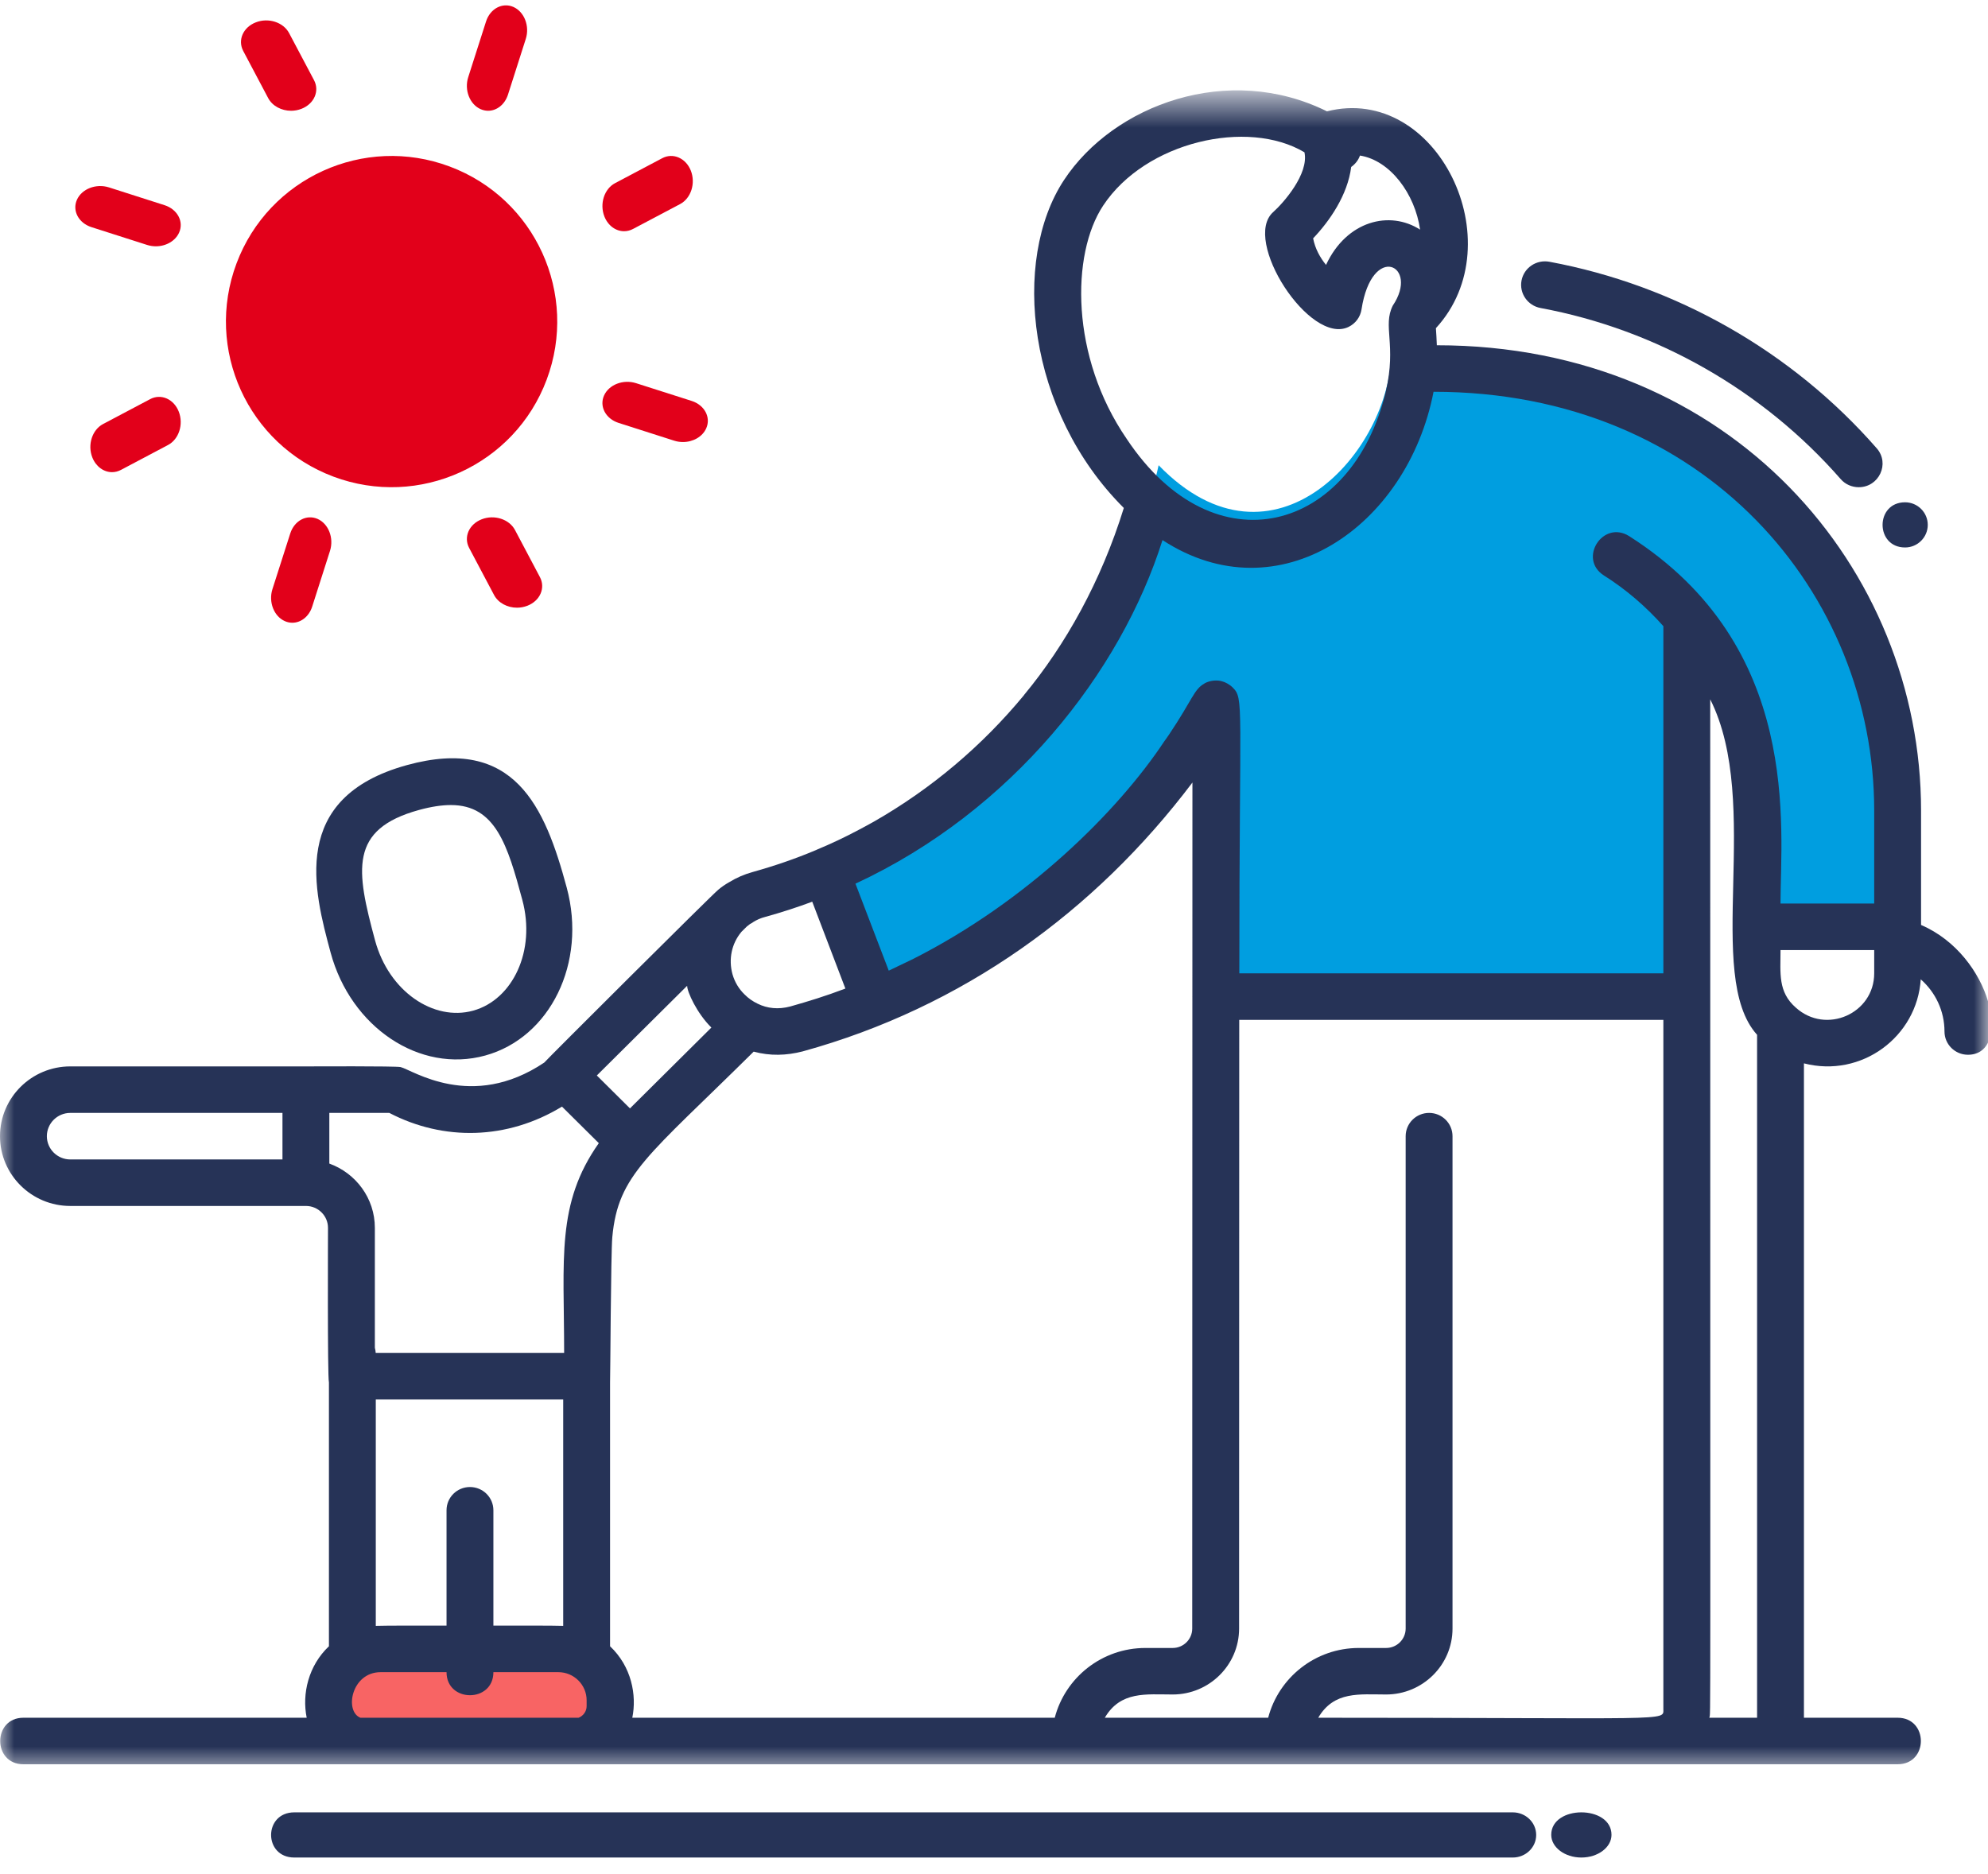 <?xml version="1.0" encoding="UTF-8"?>
<svg width="70px" height="66px" viewBox="0 0 70 66" version="1.1" xmlns="http://www.w3.org/2000/svg" xmlns:xlink="http://www.w3.org/1999/xlink">
    <!-- Generator: Sketch 57.1 (83088) - https://sketch.com -->
    <title>Group 21</title>
    <desc>Created with Sketch.</desc>
    <defs>
        <polygon id="path-1" points="0 3.492 70 3.492 70 62.355 0 62.355"></polygon>
    </defs>
    <g id="Layouts" stroke="none" stroke-width="1" fill="none" fill-rule="evenodd">
        <g id="01_320_IKKBB_startseite_mobil" transform="translate(-56, -887)">
            <g id="Mein-Weg-mit-der-IKKBB" transform="translate(-192, 611)">
                <g id="Group-21" transform="translate(248, 276)">
                    <g>
                        <path d="M49.021,12.585 C49.042,12.514 49.038,12.456 49,12.406 C49,12.398 48.996,12.39 48.988,12.386 C48.988,15.855 44.85,20.564 40.797,16.384 C39.404,22.644 35.085,28.012 29.167,30.53 C29.576,31.623 30.439,33.919 30.919,35.189 C36.08,33.037 40.274,29.174 42.875,24.551 L42.875,35.006 L59.413,35.006 L59.413,21.47 C62.28,24.952 61.882,28.128 61.882,32.515 L66.818,32.515 L66.818,28.363 C66.818,19.66 59.808,12.585 51.185,12.585 L49.021,12.585 Z" id="Fill-1" fill="#009EE0"></path>
                        <path d="M19.888,57.992 L13.52,57.992 C11.252,57.992 11.066,61.174 12.96,61.174 L20.448,61.174 C21.109,61.174 21.743,60.744 21.743,59.748 C21.743,58.778 20.912,57.992 19.888,57.992" id="Fill-3" fill="#F86464"></path>
                        <path d="M11.74,16.785 C14.756,17.916 18.118,16.388 19.248,13.373 C20.38,10.357 18.852,6.995 15.836,5.865 C12.82,4.734 9.459,6.262 8.328,9.277 C7.197,12.293 8.725,15.655 11.74,16.785" id="Fill-5" fill="#E2001A"></path>
                        <path d="M16.925,3.845 C17.011,3.882 17.1,3.901 17.187,3.901 C17.49,3.901 17.774,3.684 17.887,3.332 L18.513,1.372 C18.658,0.919 18.462,0.414 18.076,0.244 C17.69,0.076 17.259,0.304 17.114,0.757 L16.487,2.717 C16.342,3.17 16.539,3.675 16.925,3.845" id="Fill-7" fill="#E2001A"></path>
                        <path d="M9.442,3.453 C9.59,3.734 9.913,3.901 10.25,3.901 C10.373,3.901 10.498,3.878 10.616,3.832 C11.062,3.658 11.26,3.206 11.057,2.823 L10.18,1.166 C9.977,0.782 9.449,0.613 9.006,0.788 C8.559,0.962 8.362,1.413 8.565,1.796 L9.442,3.453 Z" id="Fill-9" fill="#E2001A"></path>
                        <path d="M5.18,8.626 C5.281,8.658 5.385,8.674 5.487,8.674 C5.842,8.674 6.176,8.488 6.308,8.188 C6.478,7.802 6.248,7.372 5.795,7.226 L3.836,6.599 C3.383,6.456 2.878,6.651 2.708,7.037 C2.538,7.423 2.768,7.854 3.22,7.999 L5.18,8.626 Z" id="Fill-11" fill="#E2001A"></path>
                        <path d="M5.286,14.057 L3.629,14.933 C3.246,15.136 3.076,15.662 3.25,16.107 C3.378,16.434 3.655,16.628 3.945,16.628 C4.05,16.628 4.158,16.602 4.26,16.548 L5.917,15.671 C6.3,15.469 6.469,14.943 6.295,14.497 C6.121,14.05 5.668,13.853 5.286,14.057" id="Fill-13" fill="#E2001A"></path>
                        <path d="M10.22,18.787 L9.593,20.747 C9.448,21.2 9.645,21.705 10.031,21.875 C10.117,21.913 10.206,21.931 10.293,21.931 C10.596,21.931 10.88,21.714 10.993,21.362 L11.619,19.402 C11.764,18.949 11.568,18.444 11.182,18.274 C10.795,18.106 10.365,18.334 10.22,18.787 Z" id="Fill-15" fill="#E2001A"></path>
                        <path d="M16.96,18.288 C16.514,18.462 16.317,18.914 16.519,19.296 L17.396,20.953 C17.545,21.234 17.867,21.401 18.204,21.401 C18.327,21.401 18.452,21.378 18.571,21.332 C19.017,21.158 19.214,20.706 19.011,20.323 L18.134,18.666 C17.931,18.282 17.403,18.113 16.96,18.288" id="Fill-17" fill="#E2001A"></path>
                        <path d="M24.356,14.12 L22.396,13.494 C21.944,13.35 21.439,13.545 21.268,13.931 C21.098,14.317 21.328,14.748 21.781,14.893 L23.741,15.52 C23.842,15.552 23.946,15.567 24.048,15.567 C24.402,15.567 24.736,15.382 24.868,15.082 C25.038,14.696 24.808,14.266 24.356,14.12" id="Fill-19" fill="#E2001A"></path>
                        <path d="M22.29,8.063 L23.947,7.187 C24.331,6.984 24.5,6.458 24.326,6.012 C24.151,5.566 23.698,5.369 23.317,5.572 L21.659,6.449 C21.276,6.651 21.107,7.177 21.281,7.623 C21.409,7.949 21.685,8.143 21.975,8.143 C22.08,8.143 22.188,8.117 22.29,8.063 Z" id="Fill-21" fill="#E2001A"></path>
                        <path d="M55.682,65.416 C56.267,65.416 56.743,65.057 56.743,64.617 C56.743,63.561 54.621,63.561 54.621,64.617 C54.621,65.057 55.098,65.416 55.682,65.416 Z" id="Fill-23" fill="#263357"></path>
                        <path d="M53.266,63.825 L10.364,63.825 C9.274,63.825 9.272,65.416 10.364,65.416 L53.266,65.416 C53.721,65.416 54.091,65.06 54.091,64.621 C54.091,64.181 53.721,63.825 53.266,63.825" id="Fill-25" fill="#263357"></path>
                        <path d="M14.752,28.525 C15.2,28.402 15.569,28.351 15.877,28.351 C17.45,28.351 17.874,29.769 18.391,31.689 C18.878,33.489 18.05,35.208 16.659,35.592 C15.269,35.975 13.693,34.919 13.206,33.117 C12.538,30.641 12.281,29.206 14.752,28.525 M19.955,31.258 C19.188,28.414 18.12,25.901 14.326,26.945 C10.17,28.09 11.056,31.375 11.642,33.549 C12.352,36.176 14.777,37.809 17.086,37.172 C19.371,36.542 20.67,33.911 19.955,31.258 Z" id="Fill-27" fill="#263357"></path>
                        <mask id="mask-2" fill="white">
                            <use xlink:href="#path-1"></use>
                        </mask>
                        <g id="Clip-30"></g>
                        <path d="M63.234,35.486 C62.599,34.932 62.694,34.278 62.694,33.459 L65.993,33.459 L65.993,34.278 C65.993,35.695 64.298,36.445 63.234,35.486 L63.234,35.486 Z M60.188,60.493 C60.238,60.184 60.219,62.772 60.219,24.628 C62.061,28.287 59.988,34.361 61.869,36.442 L61.869,60.493 L60.188,60.493 Z M46.417,60.493 C46.97,59.546 47.872,59.674 48.807,59.674 C50.096,59.674 51.145,58.633 51.145,57.353 L51.145,55.578 L51.145,40.013 C51.145,39.56 50.776,39.193 50.32,39.193 C49.865,39.193 49.495,39.56 49.495,40.013 L49.495,57.353 C49.495,57.729 49.186,58.036 48.807,58.036 L47.845,58.036 C46.311,58.036 45.022,59.082 44.654,60.493 L38.902,60.493 C39.456,59.546 40.357,59.674 41.293,59.674 C42.582,59.674 43.63,58.633 43.63,57.353 C43.63,54.774 43.63,57.119 43.635,35.917 L58.569,35.917 L58.569,60.186 C58.569,60.628 58.943,60.493 46.417,60.493 L46.417,60.493 Z M13.404,58.888 L15.723,58.888 C15.723,59.97 17.373,59.972 17.373,58.888 L19.659,58.888 C20.209,58.888 20.656,59.332 20.656,59.878 L20.656,60.083 C20.656,60.27 20.538,60.428 20.373,60.493 L12.691,60.493 C12.122,60.27 12.371,58.888 13.404,58.888 L13.404,58.888 Z M13.232,49.286 L19.831,49.286 L19.831,57.258 C19.623,57.244 17.603,57.249 17.373,57.249 L17.373,53.187 C17.373,52.734 17.004,52.368 16.548,52.368 C16.092,52.368 15.723,52.734 15.723,53.187 L15.723,57.249 C15.493,57.249 13.44,57.244 13.232,57.258 L13.232,49.286 Z M9.946,40.832 L2.475,40.832 C2.02,40.832 1.65,40.464 1.65,40.013 C1.65,39.561 2.02,39.193 2.475,39.193 L9.946,39.193 L9.946,40.832 Z M24.195,34.716 C24.195,34.925 24.536,35.683 25.049,36.187 L22.182,39.034 L21.015,37.875 L24.195,34.716 Z M25.791,34.307 C25.647,33.778 25.762,33.23 26.104,32.82 L26.104,32.819 L26.302,32.623 C26.323,32.611 26.344,32.594 26.361,32.578 C26.386,32.566 26.391,32.544 26.439,32.525 C26.447,32.517 26.464,32.513 26.476,32.504 C26.493,32.496 26.505,32.484 26.517,32.475 C26.637,32.398 26.781,32.332 26.942,32.291 C27.507,32.135 28.06,31.956 28.6,31.755 C29.457,34.007 29.209,33.359 29.767,34.814 C29.042,35.088 28.474,35.261 27.824,35.445 C27.408,35.556 27.016,35.515 26.678,35.347 C26.505,35.265 26.348,35.154 26.22,35.024 C26.014,34.827 25.869,34.581 25.791,34.307 L25.791,34.307 Z M13.229,47.647 C13.226,47.584 13.215,47.523 13.199,47.463 L13.199,43.24 C13.199,42.199 12.529,41.313 11.596,40.977 L11.596,39.193 L13.708,39.193 C15.617,40.188 17.858,40.147 19.788,38.971 L21.085,40.258 C19.578,42.393 19.864,44.325 19.864,47.647 L13.229,47.647 Z M37.139,60.493 L22.264,60.493 C22.426,59.697 22.238,58.691 21.481,57.976 L21.481,48.684 C21.49,48.652 21.508,44.14 21.56,43.569 C21.763,41.351 22.816,40.722 26.538,37.035 C27.118,37.192 27.689,37.174 28.262,37.027 C33.884,35.478 38.548,32.112 41.987,27.558 L41.985,35.084 C41.985,35.088 41.984,35.093 41.984,35.097 C41.984,35.102 41.985,35.106 41.985,35.11 C41.98,57.287 41.98,54.819 41.98,57.353 C41.98,57.729 41.672,58.036 41.293,58.036 L40.331,58.036 C38.796,58.036 37.507,59.082 37.139,60.493 L37.139,60.493 Z M40.933,19.02 C45.014,21.683 49.556,18.556 50.477,13.797 C60.082,13.797 65.993,20.941 65.993,28.544 L65.993,31.82 L62.694,31.82 C62.694,29.127 63.476,22.771 57.365,18.881 C56.442,18.3 55.557,19.677 56.474,20.265 C57.249,20.753 57.95,21.355 58.569,22.051 L58.569,34.278 L43.638,34.278 C43.638,24.672 43.811,24.615 43.399,24.206 L43.398,24.206 C43.297,24.105 43.141,24.019 43.024,23.992 C43.022,23.991 43.004,23.988 43,23.987 C42.998,23.986 42.98,23.981 42.979,23.98 L42.979,23.98 C42.775,23.94 42.561,23.985 42.421,24.062 C42.417,24.066 42.413,24.066 42.409,24.071 C42.036,24.281 41.993,24.632 41.172,25.856 C41.172,25.862 40.998,26.106 40.994,26.11 C39.361,28.571 36.18,31.736 32.139,33.778 C32.139,33.778 31.295,34.183 31.294,34.183 L30.122,31.12 C35.634,28.56 39.463,23.681 40.933,19.02 L40.933,19.02 Z M38.841,7.244 C40.334,4.981 43.938,4.173 45.932,5.364 C46.092,6.125 45.193,7.145 44.835,7.465 C43.713,8.449 46.122,12.178 47.486,11.512 C47.73,11.393 47.899,11.164 47.94,10.901 C48.307,8.511 49.996,9.345 49.042,10.762 C48.677,11.486 49.178,12.129 48.798,13.781 C47.622,18.724 42.764,20.112 39.67,15.452 C37.69,12.565 37.711,8.955 38.841,7.244 L38.841,7.244 Z M50.003,8.087 C48.939,7.402 47.419,7.765 46.691,9.329 C46.484,9.075 46.307,8.759 46.237,8.394 C46.818,7.784 47.453,6.867 47.577,5.88 C47.717,5.781 47.829,5.642 47.886,5.478 C48.95,5.647 49.825,6.825 50.003,8.087 L50.003,8.087 Z M67.643,32.574 L67.643,28.544 C67.643,20.037 60.974,12.159 50.593,12.159 C50.584,11.966 50.576,11.762 50.56,11.557 C53.325,8.549 50.595,2.94 46.724,3.921 C43.25,2.197 39.213,3.687 37.464,6.342 C35.6,9.173 36.168,14.498 39.571,17.889 C38.774,20.468 37.52,22.709 36.057,24.476 C36.057,24.476 36.061,24.48 36.057,24.48 C34.585,26.262 32.803,27.773 30.774,28.933 C30.592,29.035 30.411,29.133 30.225,29.231 C29.747,29.486 29.252,29.719 28.749,29.928 C28.74,29.936 28.732,29.94 28.724,29.94 C28.006,30.243 27.263,30.497 26.5,30.71 C26.204,30.792 25.932,30.911 25.684,31.063 C25.676,31.067 25.672,31.071 25.663,31.075 C25.532,31.149 25.407,31.235 25.292,31.333 C25.107,31.474 19.208,37.355 19.164,37.42 C16.605,39.137 14.52,37.678 14.106,37.579 C13.94,37.54 10.942,37.555 10.771,37.555 L2.475,37.555 C1.11,37.555 2.77111667e-13,38.657 2.77111667e-13,40.013 C2.77111667e-13,41.368 1.11,42.47 2.475,42.47 L10.771,42.47 L10.773,42.47 L10.774,42.47 C11.201,42.47 11.549,42.816 11.549,43.24 C11.549,43.442 11.528,48.49 11.582,48.684 L11.582,57.976 C10.861,58.657 10.628,59.648 10.799,60.493 L0.825,60.493 C-0.265,60.493 -0.266,62.132 0.825,62.132 L66.818,62.132 C67.908,62.132 67.91,60.493 66.818,60.493 L63.519,60.493 L63.519,37.448 C65.547,37.97 67.502,36.511 67.632,34.488 C68.149,34.943 68.468,35.602 68.468,36.326 C68.468,36.778 68.838,37.145 69.293,37.145 C70.877,37.145 70.147,33.651 67.643,32.574 L67.643,32.574 Z" id="Fill-29" fill="#263357" mask="url(#mask-2)"></path>
                        <path d="M67.879,18.484 C67.879,18.046 67.52,17.689 67.08,17.689 C66.024,17.689 66.024,19.28 67.08,19.28 C67.52,19.28 67.879,18.923 67.879,18.484 Z" id="Fill-32" fill="#263357" mask="url(#mask-2)"></path>
                        <path d="M54.245,10.847 C58.326,11.605 62.078,13.744 64.812,16.871 C64.977,17.061 65.212,17.158 65.448,17.158 C66.16,17.158 66.554,16.327 66.083,15.789 C63.103,12.378 59.009,10.045 54.556,9.218 C54.097,9.134 53.661,9.43 53.575,9.879 C53.49,10.329 53.79,10.763 54.245,10.847" id="Fill-34" fill="#263357" mask="url(#mask-2)"></path>
                    </g>
                </g>
            </g>
        </g>
    </g>
</svg>